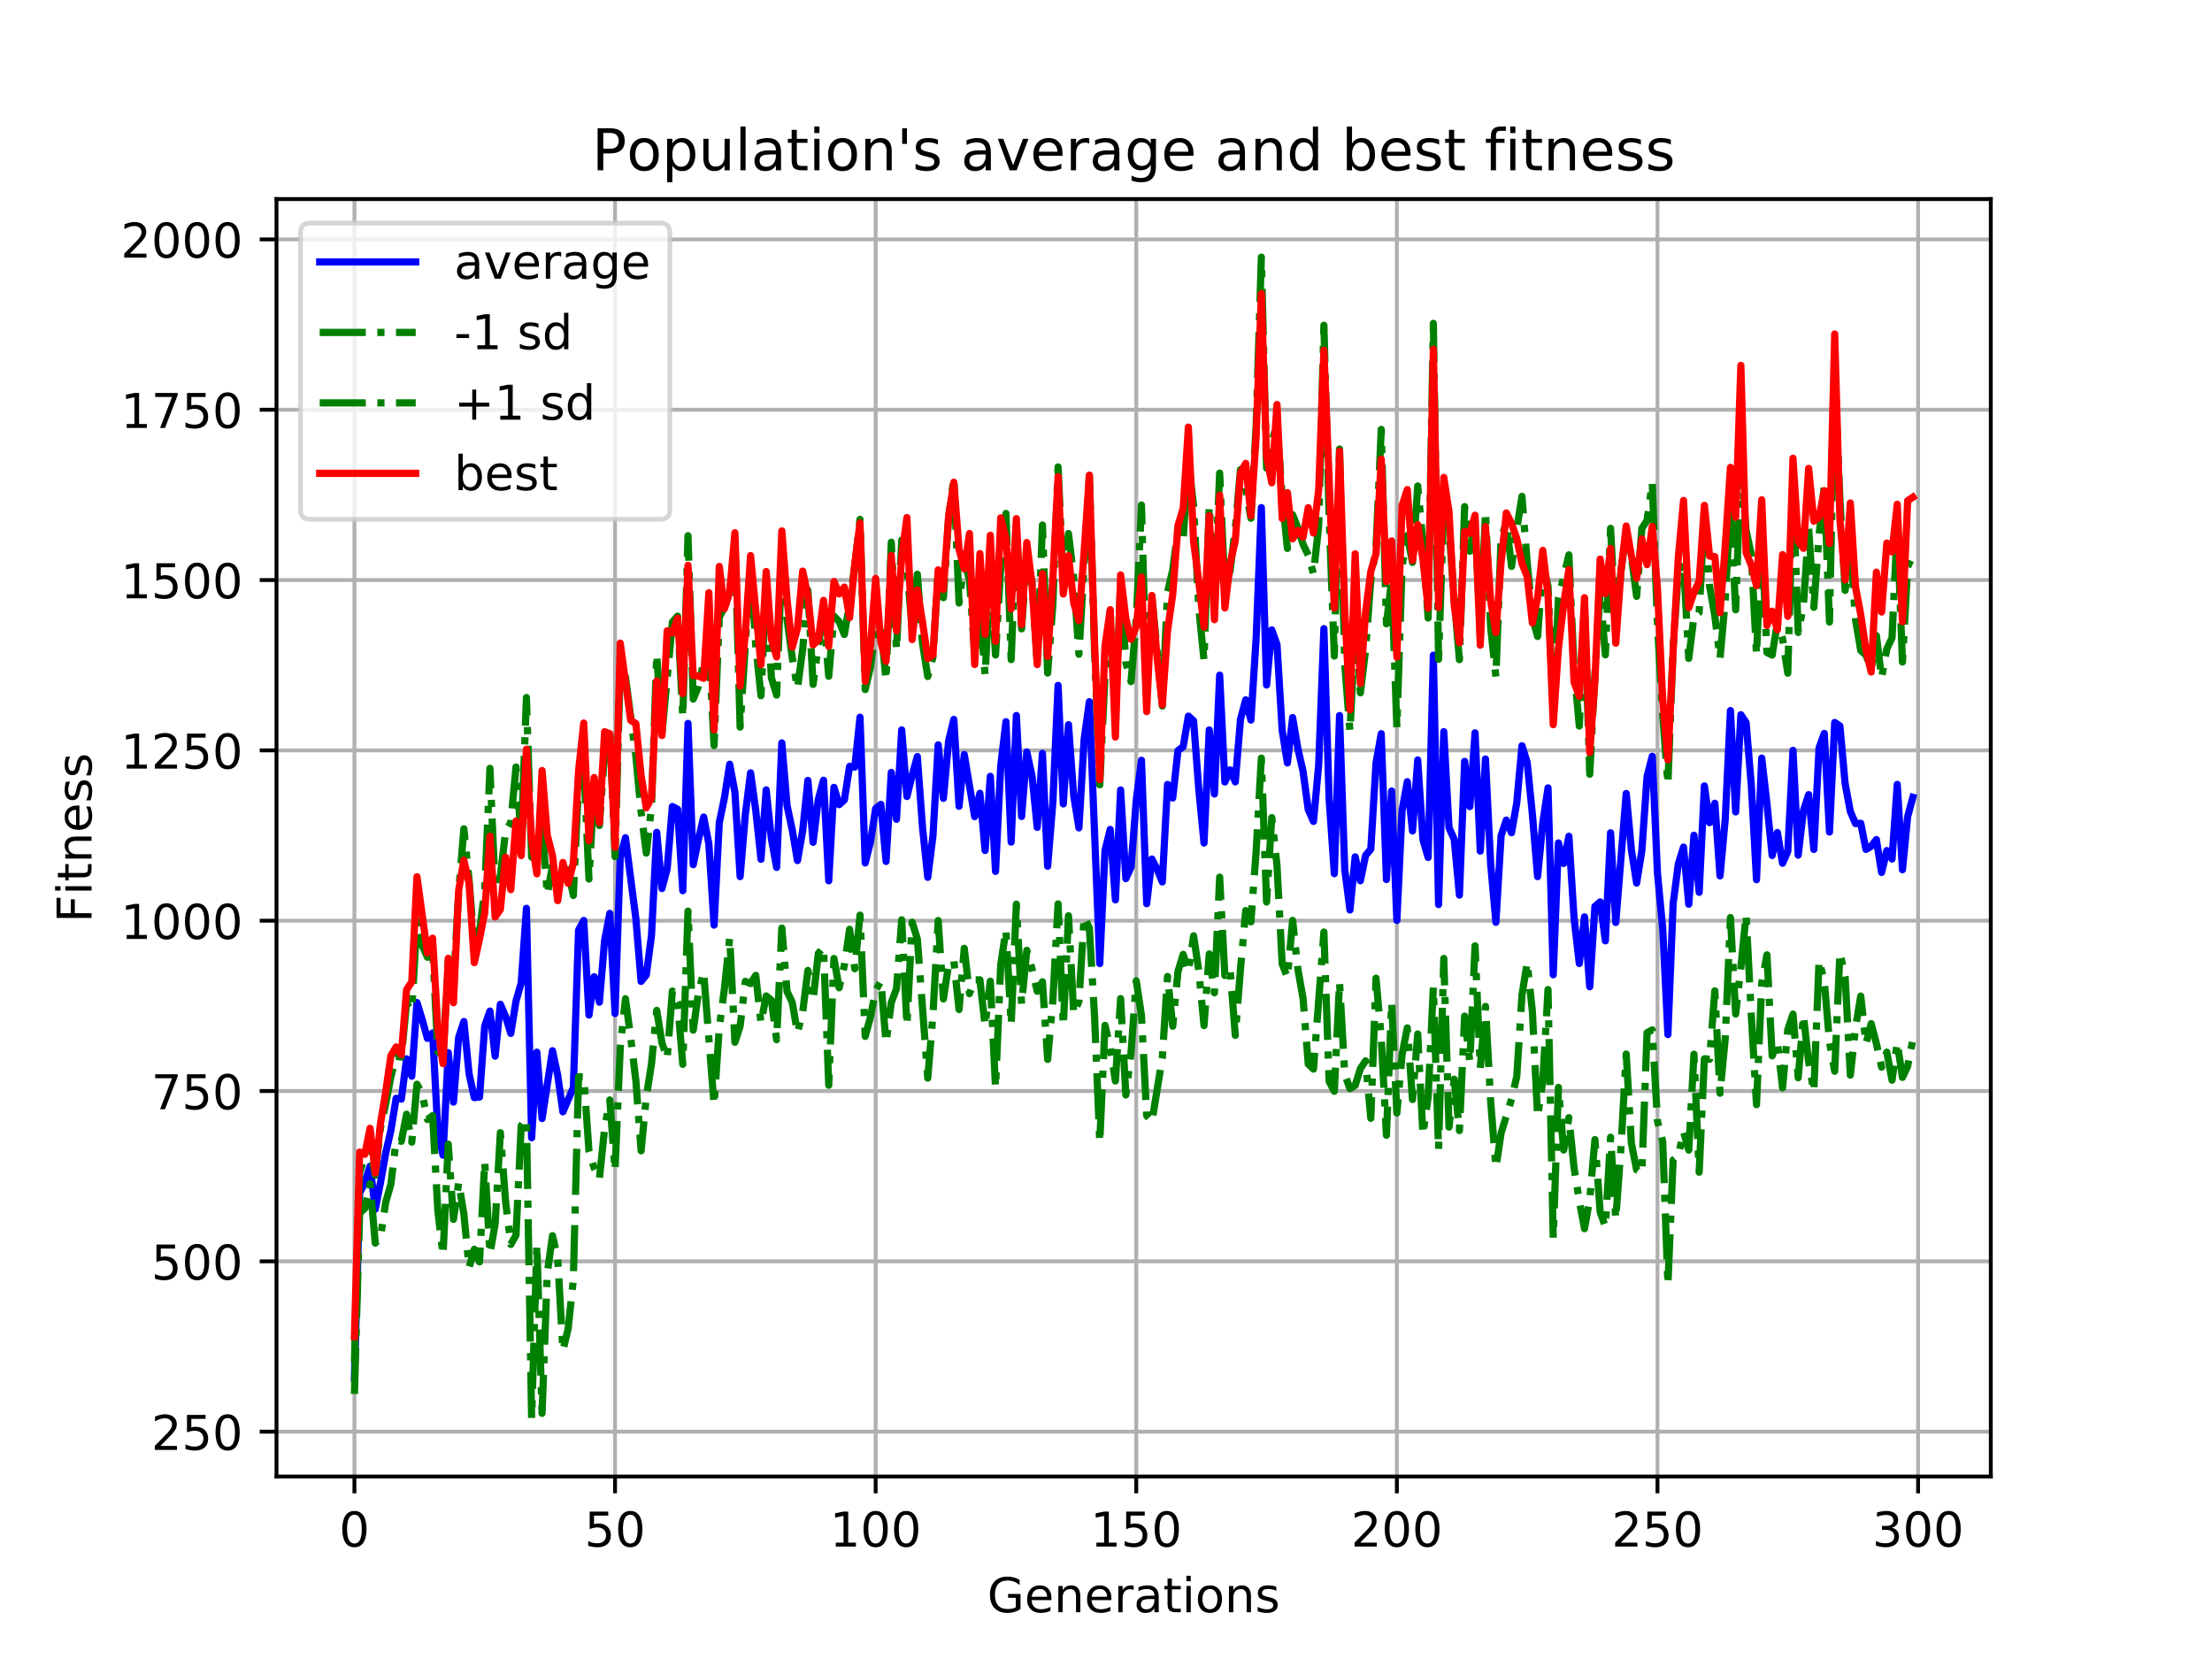 <?xml version="1.0" encoding="utf-8" standalone="no"?>
<!DOCTYPE svg PUBLIC "-//W3C//DTD SVG 1.1//EN"
  "http://www.w3.org/Graphics/SVG/1.1/DTD/svg11.dtd">
<!-- Created with matplotlib (https://matplotlib.org/) -->
<svg height="345.6pt" version="1.1" viewBox="0 0 460.8 345.6" width="460.8pt" xmlns="http://www.w3.org/2000/svg" xmlns:xlink="http://www.w3.org/1999/xlink">
 <defs>
  <style type="text/css">
*{stroke-linecap:butt;stroke-linejoin:round;}
  </style>
 </defs>
 <g id="figure_1">
  <g id="patch_1">
   <path d="M 0 345.6 
L 460.8 345.6 
L 460.8 0 
L 0 0 
z
" style="fill:#ffffff;"/>
  </g>
  <g id="axes_1">
   <g id="patch_2">
    <path d="M 57.6 307.584 
L 414.72 307.584 
L 414.72 41.472 
L 57.6 41.472 
z
" style="fill:#ffffff;"/>
   </g>
   <g id="matplotlib.axis_1">
    <g id="xtick_1">
     <g id="line2d_1">
      <path clip-path="url(#pf6ed1b5f33)" d="M 73.833 307.584 
L 73.833 41.472 
" style="fill:none;stroke:#b0b0b0;stroke-linecap:square;stroke-width:0.8;"/>
     </g>
     <g id="line2d_2">
      <defs>
       <path d="M 0 0 
L 0 3.5 
" id="m0f60de032e" style="stroke:#000000;stroke-width:0.8;"/>
      </defs>
      <g>
       <use style="stroke:#000000;stroke-width:0.8;" x="73.833" xlink:href="#m0f60de032e" y="307.584"/>
      </g>
     </g>
     <g id="text_1">
      <!-- 0 -->
      <defs>
       <path d="M 31.781 66.406 
Q 24.172 66.406 20.328 58.906 
Q 16.5 51.422 16.5 36.375 
Q 16.5 21.391 20.328 13.891 
Q 24.172 6.391 31.781 6.391 
Q 39.453 6.391 43.281 13.891 
Q 47.125 21.391 47.125 36.375 
Q 47.125 51.422 43.281 58.906 
Q 39.453 66.406 31.781 66.406 
z
M 31.781 74.219 
Q 44.047 74.219 50.516 64.516 
Q 56.984 54.828 56.984 36.375 
Q 56.984 17.969 50.516 8.266 
Q 44.047 -1.422 31.781 -1.422 
Q 19.531 -1.422 13.062 8.266 
Q 6.594 17.969 6.594 36.375 
Q 6.594 54.828 13.062 64.516 
Q 19.531 74.219 31.781 74.219 
z
" id="DejaVuSans-48"/>
      </defs>
      <g transform="translate(70.651 322.182)scale(0.1 -0.1)">
       <use xlink:href="#DejaVuSans-48"/>
      </g>
     </g>
    </g>
    <g id="xtick_2">
     <g id="line2d_3">
      <path clip-path="url(#pf6ed1b5f33)" d="M 128.123 307.584 
L 128.123 41.472 
" style="fill:none;stroke:#b0b0b0;stroke-linecap:square;stroke-width:0.8;"/>
     </g>
     <g id="line2d_4">
      <g>
       <use style="stroke:#000000;stroke-width:0.8;" x="128.123" xlink:href="#m0f60de032e" y="307.584"/>
      </g>
     </g>
     <g id="text_2">
      <!-- 50 -->
      <defs>
       <path d="M 10.797 72.906 
L 49.516 72.906 
L 49.516 64.594 
L 19.828 64.594 
L 19.828 46.734 
Q 21.969 47.469 24.109 47.828 
Q 26.266 48.188 28.422 48.188 
Q 40.625 48.188 47.75 41.5 
Q 54.891 34.812 54.891 23.391 
Q 54.891 11.625 47.562 5.094 
Q 40.234 -1.422 26.906 -1.422 
Q 22.312 -1.422 17.547 -0.641 
Q 12.797 0.141 7.719 1.703 
L 7.719 11.625 
Q 12.109 9.234 16.797 8.062 
Q 21.484 6.891 26.703 6.891 
Q 35.156 6.891 40.078 11.328 
Q 45.016 15.766 45.016 23.391 
Q 45.016 31 40.078 35.438 
Q 35.156 39.891 26.703 39.891 
Q 22.75 39.891 18.812 39.016 
Q 14.891 38.141 10.797 36.281 
z
" id="DejaVuSans-53"/>
      </defs>
      <g transform="translate(121.76 322.182)scale(0.1 -0.1)">
       <use xlink:href="#DejaVuSans-53"/>
       <use x="63.623" xlink:href="#DejaVuSans-48"/>
      </g>
     </g>
    </g>
    <g id="xtick_3">
     <g id="line2d_5">
      <path clip-path="url(#pf6ed1b5f33)" d="M 182.413 307.584 
L 182.413 41.472 
" style="fill:none;stroke:#b0b0b0;stroke-linecap:square;stroke-width:0.8;"/>
     </g>
     <g id="line2d_6">
      <g>
       <use style="stroke:#000000;stroke-width:0.8;" x="182.413" xlink:href="#m0f60de032e" y="307.584"/>
      </g>
     </g>
     <g id="text_3">
      <!-- 100 -->
      <defs>
       <path d="M 12.406 8.297 
L 28.516 8.297 
L 28.516 63.922 
L 10.984 60.406 
L 10.984 69.391 
L 28.422 72.906 
L 38.281 72.906 
L 38.281 8.297 
L 54.391 8.297 
L 54.391 0 
L 12.406 0 
z
" id="DejaVuSans-49"/>
      </defs>
      <g transform="translate(172.869 322.182)scale(0.1 -0.1)">
       <use xlink:href="#DejaVuSans-49"/>
       <use x="63.623" xlink:href="#DejaVuSans-48"/>
       <use x="127.246" xlink:href="#DejaVuSans-48"/>
      </g>
     </g>
    </g>
    <g id="xtick_4">
     <g id="line2d_7">
      <path clip-path="url(#pf6ed1b5f33)" d="M 236.703 307.584 
L 236.703 41.472 
" style="fill:none;stroke:#b0b0b0;stroke-linecap:square;stroke-width:0.8;"/>
     </g>
     <g id="line2d_8">
      <g>
       <use style="stroke:#000000;stroke-width:0.8;" x="236.703" xlink:href="#m0f60de032e" y="307.584"/>
      </g>
     </g>
     <g id="text_4">
      <!-- 150 -->
      <g transform="translate(227.159 322.182)scale(0.1 -0.1)">
       <use xlink:href="#DejaVuSans-49"/>
       <use x="63.623" xlink:href="#DejaVuSans-53"/>
       <use x="127.246" xlink:href="#DejaVuSans-48"/>
      </g>
     </g>
    </g>
    <g id="xtick_5">
     <g id="line2d_9">
      <path clip-path="url(#pf6ed1b5f33)" d="M 290.993 307.584 
L 290.993 41.472 
" style="fill:none;stroke:#b0b0b0;stroke-linecap:square;stroke-width:0.8;"/>
     </g>
     <g id="line2d_10">
      <g>
       <use style="stroke:#000000;stroke-width:0.8;" x="290.993" xlink:href="#m0f60de032e" y="307.584"/>
      </g>
     </g>
     <g id="text_5">
      <!-- 200 -->
      <defs>
       <path d="M 19.188 8.297 
L 53.609 8.297 
L 53.609 0 
L 7.328 0 
L 7.328 8.297 
Q 12.938 14.109 22.625 23.891 
Q 32.328 33.688 34.812 36.531 
Q 39.547 41.844 41.422 45.531 
Q 43.312 49.219 43.312 52.781 
Q 43.312 58.594 39.234 62.25 
Q 35.156 65.922 28.609 65.922 
Q 23.969 65.922 18.812 64.312 
Q 13.672 62.703 7.812 59.422 
L 7.812 69.391 
Q 13.766 71.781 18.938 73 
Q 24.125 74.219 28.422 74.219 
Q 39.75 74.219 46.484 68.547 
Q 53.219 62.891 53.219 53.422 
Q 53.219 48.922 51.531 44.891 
Q 49.859 40.875 45.406 35.406 
Q 44.188 33.984 37.641 27.219 
Q 31.109 20.453 19.188 8.297 
z
" id="DejaVuSans-50"/>
      </defs>
      <g transform="translate(281.449 322.182)scale(0.1 -0.1)">
       <use xlink:href="#DejaVuSans-50"/>
       <use x="63.623" xlink:href="#DejaVuSans-48"/>
       <use x="127.246" xlink:href="#DejaVuSans-48"/>
      </g>
     </g>
    </g>
    <g id="xtick_6">
     <g id="line2d_11">
      <path clip-path="url(#pf6ed1b5f33)" d="M 345.283 307.584 
L 345.283 41.472 
" style="fill:none;stroke:#b0b0b0;stroke-linecap:square;stroke-width:0.8;"/>
     </g>
     <g id="line2d_12">
      <g>
       <use style="stroke:#000000;stroke-width:0.8;" x="345.283" xlink:href="#m0f60de032e" y="307.584"/>
      </g>
     </g>
     <g id="text_6">
      <!-- 250 -->
      <g transform="translate(335.739 322.182)scale(0.1 -0.1)">
       <use xlink:href="#DejaVuSans-50"/>
       <use x="63.623" xlink:href="#DejaVuSans-53"/>
       <use x="127.246" xlink:href="#DejaVuSans-48"/>
      </g>
     </g>
    </g>
    <g id="xtick_7">
     <g id="line2d_13">
      <path clip-path="url(#pf6ed1b5f33)" d="M 399.573 307.584 
L 399.573 41.472 
" style="fill:none;stroke:#b0b0b0;stroke-linecap:square;stroke-width:0.8;"/>
     </g>
     <g id="line2d_14">
      <g>
       <use style="stroke:#000000;stroke-width:0.8;" x="399.573" xlink:href="#m0f60de032e" y="307.584"/>
      </g>
     </g>
     <g id="text_7">
      <!-- 300 -->
      <defs>
       <path d="M 40.578 39.312 
Q 47.656 37.797 51.625 33 
Q 55.609 28.219 55.609 21.188 
Q 55.609 10.406 48.188 4.484 
Q 40.766 -1.422 27.094 -1.422 
Q 22.516 -1.422 17.656 -0.516 
Q 12.797 0.391 7.625 2.203 
L 7.625 11.719 
Q 11.719 9.328 16.594 8.109 
Q 21.484 6.891 26.812 6.891 
Q 36.078 6.891 40.938 10.547 
Q 45.797 14.203 45.797 21.188 
Q 45.797 27.641 41.281 31.266 
Q 36.766 34.906 28.719 34.906 
L 20.219 34.906 
L 20.219 43.016 
L 29.109 43.016 
Q 36.375 43.016 40.234 45.922 
Q 44.094 48.828 44.094 54.297 
Q 44.094 59.906 40.109 62.906 
Q 36.141 65.922 28.719 65.922 
Q 24.656 65.922 20.016 65.031 
Q 15.375 64.156 9.812 62.312 
L 9.812 71.094 
Q 15.438 72.656 20.344 73.438 
Q 25.25 74.219 29.594 74.219 
Q 40.828 74.219 47.359 69.109 
Q 53.906 64.016 53.906 55.328 
Q 53.906 49.266 50.438 45.094 
Q 46.969 40.922 40.578 39.312 
z
" id="DejaVuSans-51"/>
      </defs>
      <g transform="translate(390.029 322.182)scale(0.1 -0.1)">
       <use xlink:href="#DejaVuSans-51"/>
       <use x="63.623" xlink:href="#DejaVuSans-48"/>
       <use x="127.246" xlink:href="#DejaVuSans-48"/>
      </g>
     </g>
    </g>
    <g id="text_8">
     <!-- Generations -->
     <defs>
      <path d="M 59.516 10.406 
L 59.516 29.984 
L 43.406 29.984 
L 43.406 38.094 
L 69.281 38.094 
L 69.281 6.781 
Q 63.578 2.734 56.688 0.656 
Q 49.812 -1.422 42 -1.422 
Q 24.906 -1.422 15.25 8.562 
Q 5.609 18.562 5.609 36.375 
Q 5.609 54.25 15.25 64.234 
Q 24.906 74.219 42 74.219 
Q 49.125 74.219 55.547 72.453 
Q 61.969 70.703 67.391 67.281 
L 67.391 56.781 
Q 61.922 61.422 55.766 63.766 
Q 49.609 66.109 42.828 66.109 
Q 29.438 66.109 22.719 58.641 
Q 16.016 51.172 16.016 36.375 
Q 16.016 21.625 22.719 14.156 
Q 29.438 6.688 42.828 6.688 
Q 48.047 6.688 52.141 7.594 
Q 56.25 8.5 59.516 10.406 
z
" id="DejaVuSans-71"/>
      <path d="M 56.203 29.594 
L 56.203 25.203 
L 14.891 25.203 
Q 15.484 15.922 20.484 11.062 
Q 25.484 6.203 34.422 6.203 
Q 39.594 6.203 44.453 7.469 
Q 49.312 8.734 54.109 11.281 
L 54.109 2.781 
Q 49.266 0.734 44.188 -0.344 
Q 39.109 -1.422 33.891 -1.422 
Q 20.797 -1.422 13.156 6.188 
Q 5.516 13.812 5.516 26.812 
Q 5.516 40.234 12.766 48.109 
Q 20.016 56 32.328 56 
Q 43.359 56 49.781 48.891 
Q 56.203 41.797 56.203 29.594 
z
M 47.219 32.234 
Q 47.125 39.594 43.094 43.984 
Q 39.062 48.391 32.422 48.391 
Q 24.906 48.391 20.391 44.141 
Q 15.875 39.891 15.188 32.172 
z
" id="DejaVuSans-101"/>
      <path d="M 54.891 33.016 
L 54.891 0 
L 45.906 0 
L 45.906 32.719 
Q 45.906 40.484 42.875 44.328 
Q 39.844 48.188 33.797 48.188 
Q 26.516 48.188 22.312 43.547 
Q 18.109 38.922 18.109 30.906 
L 18.109 0 
L 9.078 0 
L 9.078 54.688 
L 18.109 54.688 
L 18.109 46.188 
Q 21.344 51.125 25.703 53.562 
Q 30.078 56 35.797 56 
Q 45.219 56 50.047 50.172 
Q 54.891 44.344 54.891 33.016 
z
" id="DejaVuSans-110"/>
      <path d="M 41.109 46.297 
Q 39.594 47.172 37.812 47.578 
Q 36.031 48 33.891 48 
Q 26.266 48 22.188 43.047 
Q 18.109 38.094 18.109 28.812 
L 18.109 0 
L 9.078 0 
L 9.078 54.688 
L 18.109 54.688 
L 18.109 46.188 
Q 20.953 51.172 25.484 53.578 
Q 30.031 56 36.531 56 
Q 37.453 56 38.578 55.875 
Q 39.703 55.766 41.062 55.516 
z
" id="DejaVuSans-114"/>
      <path d="M 34.281 27.484 
Q 23.391 27.484 19.188 25 
Q 14.984 22.516 14.984 16.5 
Q 14.984 11.719 18.141 8.906 
Q 21.297 6.109 26.703 6.109 
Q 34.188 6.109 38.703 11.406 
Q 43.219 16.703 43.219 25.484 
L 43.219 27.484 
z
M 52.203 31.203 
L 52.203 0 
L 43.219 0 
L 43.219 8.297 
Q 40.141 3.328 35.547 0.953 
Q 30.953 -1.422 24.312 -1.422 
Q 15.922 -1.422 10.953 3.297 
Q 6 8.016 6 15.922 
Q 6 25.141 12.172 29.828 
Q 18.359 34.516 30.609 34.516 
L 43.219 34.516 
L 43.219 35.406 
Q 43.219 41.609 39.141 45 
Q 35.062 48.391 27.688 48.391 
Q 23 48.391 18.547 47.266 
Q 14.109 46.141 10.016 43.891 
L 10.016 52.203 
Q 14.938 54.109 19.578 55.047 
Q 24.219 56 28.609 56 
Q 40.484 56 46.344 49.844 
Q 52.203 43.703 52.203 31.203 
z
" id="DejaVuSans-97"/>
      <path d="M 18.312 70.219 
L 18.312 54.688 
L 36.812 54.688 
L 36.812 47.703 
L 18.312 47.703 
L 18.312 18.016 
Q 18.312 11.328 20.141 9.422 
Q 21.969 7.516 27.594 7.516 
L 36.812 7.516 
L 36.812 0 
L 27.594 0 
Q 17.188 0 13.234 3.875 
Q 9.281 7.766 9.281 18.016 
L 9.281 47.703 
L 2.688 47.703 
L 2.688 54.688 
L 9.281 54.688 
L 9.281 70.219 
z
" id="DejaVuSans-116"/>
      <path d="M 9.422 54.688 
L 18.406 54.688 
L 18.406 0 
L 9.422 0 
z
M 9.422 75.984 
L 18.406 75.984 
L 18.406 64.594 
L 9.422 64.594 
z
" id="DejaVuSans-105"/>
      <path d="M 30.609 48.391 
Q 23.391 48.391 19.188 42.75 
Q 14.984 37.109 14.984 27.297 
Q 14.984 17.484 19.156 11.844 
Q 23.344 6.203 30.609 6.203 
Q 37.797 6.203 41.984 11.859 
Q 46.188 17.531 46.188 27.297 
Q 46.188 37.016 41.984 42.703 
Q 37.797 48.391 30.609 48.391 
z
M 30.609 56 
Q 42.328 56 49.016 48.375 
Q 55.719 40.766 55.719 27.297 
Q 55.719 13.875 49.016 6.219 
Q 42.328 -1.422 30.609 -1.422 
Q 18.844 -1.422 12.172 6.219 
Q 5.516 13.875 5.516 27.297 
Q 5.516 40.766 12.172 48.375 
Q 18.844 56 30.609 56 
z
" id="DejaVuSans-111"/>
      <path d="M 44.281 53.078 
L 44.281 44.578 
Q 40.484 46.531 36.375 47.5 
Q 32.281 48.484 27.875 48.484 
Q 21.188 48.484 17.844 46.438 
Q 14.5 44.391 14.5 40.281 
Q 14.5 37.156 16.891 35.375 
Q 19.281 33.594 26.516 31.984 
L 29.594 31.297 
Q 39.156 29.25 43.188 25.516 
Q 47.219 21.781 47.219 15.094 
Q 47.219 7.469 41.188 3.016 
Q 35.156 -1.422 24.609 -1.422 
Q 20.219 -1.422 15.453 -0.562 
Q 10.688 0.297 5.422 2 
L 5.422 11.281 
Q 10.406 8.688 15.234 7.391 
Q 20.062 6.109 24.812 6.109 
Q 31.156 6.109 34.562 8.281 
Q 37.984 10.453 37.984 14.406 
Q 37.984 18.062 35.516 20.016 
Q 33.062 21.969 24.703 23.781 
L 21.578 24.516 
Q 13.234 26.266 9.516 29.906 
Q 5.812 33.547 5.812 39.891 
Q 5.812 47.609 11.281 51.797 
Q 16.75 56 26.812 56 
Q 31.781 56 36.172 55.266 
Q 40.578 54.547 44.281 53.078 
z
" id="DejaVuSans-115"/>
     </defs>
     <g transform="translate(205.662 335.861)scale(0.1 -0.1)">
      <use xlink:href="#DejaVuSans-71"/>
      <use x="77.49" xlink:href="#DejaVuSans-101"/>
      <use x="139.014" xlink:href="#DejaVuSans-110"/>
      <use x="202.393" xlink:href="#DejaVuSans-101"/>
      <use x="263.916" xlink:href="#DejaVuSans-114"/>
      <use x="305.029" xlink:href="#DejaVuSans-97"/>
      <use x="366.309" xlink:href="#DejaVuSans-116"/>
      <use x="405.518" xlink:href="#DejaVuSans-105"/>
      <use x="433.301" xlink:href="#DejaVuSans-111"/>
      <use x="494.482" xlink:href="#DejaVuSans-110"/>
      <use x="557.861" xlink:href="#DejaVuSans-115"/>
     </g>
    </g>
   </g>
   <g id="matplotlib.axis_2">
    <g id="ytick_1">
     <g id="line2d_15">
      <path clip-path="url(#pf6ed1b5f33)" d="M 57.6 298.241 
L 414.72 298.241 
" style="fill:none;stroke:#b0b0b0;stroke-linecap:square;stroke-width:0.8;"/>
     </g>
     <g id="line2d_16">
      <defs>
       <path d="M 0 0 
L -3.5 0 
" id="m3e95947e83" style="stroke:#000000;stroke-width:0.8;"/>
      </defs>
      <g>
       <use style="stroke:#000000;stroke-width:0.8;" x="57.6" xlink:href="#m3e95947e83" y="298.241"/>
      </g>
     </g>
     <g id="text_9">
      <!-- 250 -->
      <g transform="translate(31.512 302.04)scale(0.1 -0.1)">
       <use xlink:href="#DejaVuSans-50"/>
       <use x="63.623" xlink:href="#DejaVuSans-53"/>
       <use x="127.246" xlink:href="#DejaVuSans-48"/>
      </g>
     </g>
    </g>
    <g id="ytick_2">
     <g id="line2d_17">
      <path clip-path="url(#pf6ed1b5f33)" d="M 57.6 262.76 
L 414.72 262.76 
" style="fill:none;stroke:#b0b0b0;stroke-linecap:square;stroke-width:0.8;"/>
     </g>
     <g id="line2d_18">
      <g>
       <use style="stroke:#000000;stroke-width:0.8;" x="57.6" xlink:href="#m3e95947e83" y="262.76"/>
      </g>
     </g>
     <g id="text_10">
      <!-- 500 -->
      <g transform="translate(31.512 266.559)scale(0.1 -0.1)">
       <use xlink:href="#DejaVuSans-53"/>
       <use x="63.623" xlink:href="#DejaVuSans-48"/>
       <use x="127.246" xlink:href="#DejaVuSans-48"/>
      </g>
     </g>
    </g>
    <g id="ytick_3">
     <g id="line2d_19">
      <path clip-path="url(#pf6ed1b5f33)" d="M 57.6 227.278 
L 414.72 227.278 
" style="fill:none;stroke:#b0b0b0;stroke-linecap:square;stroke-width:0.8;"/>
     </g>
     <g id="line2d_20">
      <g>
       <use style="stroke:#000000;stroke-width:0.8;" x="57.6" xlink:href="#m3e95947e83" y="227.278"/>
      </g>
     </g>
     <g id="text_11">
      <!-- 750 -->
      <defs>
       <path d="M 8.203 72.906 
L 55.078 72.906 
L 55.078 68.703 
L 28.609 0 
L 18.312 0 
L 43.219 64.594 
L 8.203 64.594 
z
" id="DejaVuSans-55"/>
      </defs>
      <g transform="translate(31.512 231.078)scale(0.1 -0.1)">
       <use xlink:href="#DejaVuSans-55"/>
       <use x="63.623" xlink:href="#DejaVuSans-53"/>
       <use x="127.246" xlink:href="#DejaVuSans-48"/>
      </g>
     </g>
    </g>
    <g id="ytick_4">
     <g id="line2d_21">
      <path clip-path="url(#pf6ed1b5f33)" d="M 57.6 191.797 
L 414.72 191.797 
" style="fill:none;stroke:#b0b0b0;stroke-linecap:square;stroke-width:0.8;"/>
     </g>
     <g id="line2d_22">
      <g>
       <use style="stroke:#000000;stroke-width:0.8;" x="57.6" xlink:href="#m3e95947e83" y="191.797"/>
      </g>
     </g>
     <g id="text_12">
      <!-- 1000 -->
      <g transform="translate(25.15 195.596)scale(0.1 -0.1)">
       <use xlink:href="#DejaVuSans-49"/>
       <use x="63.623" xlink:href="#DejaVuSans-48"/>
       <use x="127.246" xlink:href="#DejaVuSans-48"/>
       <use x="190.869" xlink:href="#DejaVuSans-48"/>
      </g>
     </g>
    </g>
    <g id="ytick_5">
     <g id="line2d_23">
      <path clip-path="url(#pf6ed1b5f33)" d="M 57.6 156.316 
L 414.72 156.316 
" style="fill:none;stroke:#b0b0b0;stroke-linecap:square;stroke-width:0.8;"/>
     </g>
     <g id="line2d_24">
      <g>
       <use style="stroke:#000000;stroke-width:0.8;" x="57.6" xlink:href="#m3e95947e83" y="156.316"/>
      </g>
     </g>
     <g id="text_13">
      <!-- 1250 -->
      <g transform="translate(25.15 160.115)scale(0.1 -0.1)">
       <use xlink:href="#DejaVuSans-49"/>
       <use x="63.623" xlink:href="#DejaVuSans-50"/>
       <use x="127.246" xlink:href="#DejaVuSans-53"/>
       <use x="190.869" xlink:href="#DejaVuSans-48"/>
      </g>
     </g>
    </g>
    <g id="ytick_6">
     <g id="line2d_25">
      <path clip-path="url(#pf6ed1b5f33)" d="M 57.6 120.835 
L 414.72 120.835 
" style="fill:none;stroke:#b0b0b0;stroke-linecap:square;stroke-width:0.8;"/>
     </g>
     <g id="line2d_26">
      <g>
       <use style="stroke:#000000;stroke-width:0.8;" x="57.6" xlink:href="#m3e95947e83" y="120.835"/>
      </g>
     </g>
     <g id="text_14">
      <!-- 1500 -->
      <g transform="translate(25.15 124.634)scale(0.1 -0.1)">
       <use xlink:href="#DejaVuSans-49"/>
       <use x="63.623" xlink:href="#DejaVuSans-53"/>
       <use x="127.246" xlink:href="#DejaVuSans-48"/>
       <use x="190.869" xlink:href="#DejaVuSans-48"/>
      </g>
     </g>
    </g>
    <g id="ytick_7">
     <g id="line2d_27">
      <path clip-path="url(#pf6ed1b5f33)" d="M 57.6 85.353 
L 414.72 85.353 
" style="fill:none;stroke:#b0b0b0;stroke-linecap:square;stroke-width:0.8;"/>
     </g>
     <g id="line2d_28">
      <g>
       <use style="stroke:#000000;stroke-width:0.8;" x="57.6" xlink:href="#m3e95947e83" y="85.353"/>
      </g>
     </g>
     <g id="text_15">
      <!-- 1750 -->
      <g transform="translate(25.15 89.152)scale(0.1 -0.1)">
       <use xlink:href="#DejaVuSans-49"/>
       <use x="63.623" xlink:href="#DejaVuSans-55"/>
       <use x="127.246" xlink:href="#DejaVuSans-53"/>
       <use x="190.869" xlink:href="#DejaVuSans-48"/>
      </g>
     </g>
    </g>
    <g id="ytick_8">
     <g id="line2d_29">
      <path clip-path="url(#pf6ed1b5f33)" d="M 57.6 49.872 
L 414.72 49.872 
" style="fill:none;stroke:#b0b0b0;stroke-linecap:square;stroke-width:0.8;"/>
     </g>
     <g id="line2d_30">
      <g>
       <use style="stroke:#000000;stroke-width:0.8;" x="57.6" xlink:href="#m3e95947e83" y="49.872"/>
      </g>
     </g>
     <g id="text_16">
      <!-- 2000 -->
      <g transform="translate(25.15 53.671)scale(0.1 -0.1)">
       <use xlink:href="#DejaVuSans-50"/>
       <use x="63.623" xlink:href="#DejaVuSans-48"/>
       <use x="127.246" xlink:href="#DejaVuSans-48"/>
       <use x="190.869" xlink:href="#DejaVuSans-48"/>
      </g>
     </g>
    </g>
    <g id="text_17">
     <!-- Fitness -->
     <defs>
      <path d="M 9.812 72.906 
L 51.703 72.906 
L 51.703 64.594 
L 19.672 64.594 
L 19.672 43.109 
L 48.578 43.109 
L 48.578 34.812 
L 19.672 34.812 
L 19.672 0 
L 9.812 0 
z
" id="DejaVuSans-70"/>
     </defs>
     <g transform="translate(19.07 192.202)rotate(-90)scale(0.1 -0.1)">
      <use xlink:href="#DejaVuSans-70"/>
      <use x="57.41" xlink:href="#DejaVuSans-105"/>
      <use x="85.193" xlink:href="#DejaVuSans-116"/>
      <use x="124.402" xlink:href="#DejaVuSans-110"/>
      <use x="187.781" xlink:href="#DejaVuSans-101"/>
      <use x="249.305" xlink:href="#DejaVuSans-115"/>
      <use x="301.404" xlink:href="#DejaVuSans-115"/>
     </g>
    </g>
   </g>
   <g id="line2d_31">
    <path clip-path="url(#pf6ed1b5f33)" d="M 73.833 287.055 
L 74.919 248.52 
L 76.004 246.298 
L 77.09 242.956 
L 78.176 251.897 
L 79.262 246.362 
L 80.348 240.201 
L 81.433 235.49 
L 82.519 228.795 
L 83.605 228.979 
L 84.691 220.573 
L 85.777 224.188 
L 86.862 208.845 
L 87.948 212.385 
L 89.034 216.315 
L 90.12 215.189 
L 91.206 235.616 
L 92.291 240.641 
L 93.377 219.286 
L 94.463 229.587 
L 95.549 216.104 
L 96.635 212.796 
L 97.72 223.703 
L 98.806 228.656 
L 99.892 228.522 
L 100.978 213.714 
L 102.064 210.626 
L 103.149 220.016 
L 104.235 209.209 
L 105.321 211.745 
L 106.407 215.281 
L 107.493 208.54 
L 108.578 204.731 
L 109.664 189.217 
L 110.75 237.018 
L 111.836 219.185 
L 112.922 233.012 
L 115.093 218.881 
L 116.179 223.981 
L 117.265 231.613 
L 119.436 226.574 
L 120.522 193.772 
L 121.608 191.754 
L 122.694 211.455 
L 123.78 203.471 
L 124.865 208.776 
L 125.951 195.896 
L 127.037 190.269 
L 128.123 211.137 
L 129.209 178.524 
L 130.294 174.516 
L 132.466 191.41 
L 133.552 204.442 
L 134.638 203.1 
L 135.723 194.819 
L 136.809 173.39 
L 137.895 185.1 
L 138.981 181.002 
L 140.067 168.013 
L 141.152 168.58 
L 142.238 185.552 
L 143.324 150.697 
L 144.41 180.125 
L 145.496 174.893 
L 146.581 170.209 
L 147.667 175.798 
L 148.753 192.721 
L 149.839 171.373 
L 150.925 166.148 
L 152.01 159.201 
L 153.096 165.064 
L 154.182 182.614 
L 155.268 169.64 
L 156.354 160.988 
L 157.439 168.833 
L 158.525 179.005 
L 159.611 164.545 
L 160.697 174.777 
L 161.783 180.694 
L 162.868 154.761 
L 163.954 167.787 
L 165.04 172.895 
L 166.126 179.271 
L 167.212 173.044 
L 168.297 162.573 
L 169.383 175.461 
L 170.469 166.516 
L 171.555 162.541 
L 172.641 183.48 
L 173.726 164.019 
L 174.812 167.625 
L 175.898 166.626 
L 176.984 159.653 
L 178.07 159.803 
L 179.155 149.408 
L 180.241 179.775 
L 181.327 175.437 
L 182.413 168.443 
L 183.499 167.558 
L 184.584 179.455 
L 185.67 160.904 
L 186.756 170.669 
L 187.842 152.053 
L 188.928 165.927 
L 190.013 161.521 
L 191.099 157.607 
L 192.185 172.457 
L 193.271 182.761 
L 194.357 174.071 
L 195.442 155.163 
L 196.528 166.304 
L 197.614 154.32 
L 198.7 149.867 
L 199.786 167.964 
L 200.871 157.187 
L 203.043 170.128 
L 204.129 165.254 
L 205.215 177.164 
L 206.3 161.721 
L 207.386 181.53 
L 208.472 159.493 
L 209.558 150.34 
L 210.644 175.423 
L 211.729 149.046 
L 212.815 170.088 
L 213.901 156.645 
L 214.987 161.625 
L 216.073 172.363 
L 217.158 156.946 
L 218.244 180.454 
L 219.33 167.126 
L 220.416 142.779 
L 221.502 167.468 
L 222.587 150.964 
L 223.673 165.779 
L 224.759 172.455 
L 225.845 154.024 
L 226.931 146.177 
L 229.102 200.74 
L 230.188 177.191 
L 231.274 172.785 
L 232.36 187.454 
L 233.445 164.558 
L 234.531 183.038 
L 235.617 180.644 
L 236.703 166.661 
L 237.789 158.38 
L 238.875 188.258 
L 239.96 178.954 
L 241.046 181.077 
L 242.132 183.719 
L 243.218 163.408 
L 244.304 166.235 
L 245.389 156.364 
L 246.475 155.558 
L 247.561 149.18 
L 248.647 150.152 
L 249.733 164.48 
L 250.818 175.614 
L 251.904 152.055 
L 252.99 165.396 
L 254.076 140.641 
L 255.162 162.9 
L 256.247 160.38 
L 257.333 162.878 
L 258.419 149.818 
L 259.505 145.785 
L 260.591 150.006 
L 261.676 132.983 
L 262.762 105.748 
L 263.848 142.708 
L 264.934 131.216 
L 266.02 134.256 
L 267.105 152.159 
L 268.191 158.938 
L 269.277 149.475 
L 270.363 155.908 
L 271.449 160.68 
L 272.534 168.652 
L 273.62 171.119 
L 274.706 159.344 
L 275.792 130.963 
L 276.878 166.403 
L 277.963 182.001 
L 279.049 149.058 
L 280.135 181.123 
L 281.221 189.567 
L 282.307 178.49 
L 283.392 183.479 
L 284.478 178.193 
L 285.564 176.899 
L 286.65 158.938 
L 287.736 152.842 
L 288.821 183.227 
L 289.907 164.786 
L 290.993 191.731 
L 292.079 168.808 
L 293.165 162.842 
L 294.25 173.108 
L 295.336 158.317 
L 296.422 174.893 
L 297.508 178.626 
L 298.594 136.497 
L 299.679 188.435 
L 300.765 152.422 
L 301.851 172.4 
L 302.937 174.84 
L 304.023 186.475 
L 305.108 158.607 
L 306.194 168.025 
L 307.28 152.662 
L 308.366 177.298 
L 309.452 158.109 
L 310.537 180.053 
L 311.623 192.129 
L 312.709 174.041 
L 313.795 170.841 
L 314.881 173.473 
L 315.966 167.244 
L 317.052 155.352 
L 318.138 158.827 
L 319.224 169.643 
L 320.31 182.611 
L 321.395 171.36 
L 322.481 164.128 
L 323.567 203.068 
L 324.653 175.597 
L 325.739 179.877 
L 326.824 174.207 
L 327.91 191.307 
L 328.996 200.724 
L 330.082 190.999 
L 331.168 205.556 
L 332.253 188.826 
L 333.339 187.878 
L 334.425 195.998 
L 335.511 173.486 
L 336.597 192.172 
L 338.768 165.289 
L 339.854 177.075 
L 340.94 183.961 
L 342.026 177.242 
L 343.111 161.776 
L 344.197 157.543 
L 345.283 181.936 
L 346.369 193.333 
L 347.455 215.517 
L 348.54 188.309 
L 349.626 179.958 
L 350.712 176.464 
L 351.798 188.374 
L 352.884 174.006 
L 353.969 185.887 
L 355.055 163.718 
L 356.141 171.374 
L 357.227 167.332 
L 358.313 182.469 
L 359.398 170.671 
L 360.484 148.03 
L 361.57 169.139 
L 362.656 148.888 
L 363.742 150.517 
L 364.827 163.51 
L 365.913 183.258 
L 366.999 157.919 
L 368.085 167.419 
L 369.171 178.216 
L 370.256 173.423 
L 371.342 179.833 
L 372.428 177.366 
L 373.514 156.309 
L 374.6 178.137 
L 375.685 168.872 
L 376.771 165.541 
L 377.857 176.952 
L 378.943 155.804 
L 380.029 152.785 
L 381.114 173.328 
L 382.2 150.505 
L 383.286 151.236 
L 384.372 163.219 
L 385.458 169.049 
L 386.543 171.566 
L 387.629 171.507 
L 388.715 176.951 
L 389.801 176.304 
L 390.887 174.903 
L 391.972 181.747 
L 393.058 177.185 
L 394.144 178.949 
L 395.23 163.405 
L 396.316 181.178 
L 397.401 170.091 
L 398.487 166.093 
L 398.487 166.093 
" style="fill:none;stroke:#0000ff;stroke-linecap:square;stroke-width:1.5;"/>
   </g>
   <g id="line2d_32">
    <path clip-path="url(#pf6ed1b5f33)" d="M 73.833 290.383 
L 74.919 252.735 
L 76.004 251.72 
L 77.09 246.612 
L 78.176 258.957 
L 79.262 257.819 
L 80.348 250.435 
L 81.433 246.697 
L 82.519 237.529 
L 83.605 237.75 
L 84.691 232.113 
L 85.777 237.93 
L 86.862 225.861 
L 87.948 227.854 
L 89.034 233.214 
L 90.12 232.414 
L 91.206 252.144 
L 92.291 261.443 
L 93.377 238.348 
L 94.463 254.02 
L 95.549 246.335 
L 96.635 252.939 
L 97.72 264.058 
L 98.806 260.24 
L 99.892 262.873 
L 100.978 242.021 
L 102.064 261.192 
L 103.149 254.962 
L 104.235 235.962 
L 105.321 250.272 
L 106.407 259.244 
L 107.493 257.3 
L 108.578 234.502 
L 109.664 233.119 
L 110.75 295.488 
L 111.836 259.29 
L 112.922 294.431 
L 114.007 265.237 
L 115.093 257.415 
L 116.179 262.083 
L 117.265 281.345 
L 118.351 276.793 
L 119.436 266.6 
L 120.522 224.298 
L 121.608 224.302 
L 122.694 239.79 
L 123.78 243.354 
L 124.865 245.586 
L 125.951 235.056 
L 127.037 229.135 
L 128.123 243.831 
L 129.209 218.231 
L 130.294 208.049 
L 131.38 216.097 
L 132.466 225.183 
L 133.552 239.737 
L 134.638 228.483 
L 135.723 221.575 
L 136.809 210.473 
L 137.895 217.229 
L 138.981 220.473 
L 140.067 206.442 
L 141.152 208.803 
L 142.238 221.721 
L 143.324 189.799 
L 144.41 214.607 
L 145.496 206.795 
L 146.581 202.48 
L 148.753 230.132 
L 149.839 214.163 
L 150.925 205.804 
L 152.01 195.346 
L 153.096 217.13 
L 154.182 213.758 
L 155.268 204.428 
L 156.354 204.896 
L 157.439 203.187 
L 158.525 213.078 
L 159.611 207.469 
L 160.697 208.356 
L 161.783 216.588 
L 162.868 193.334 
L 163.954 206.545 
L 165.04 208.809 
L 166.126 215.145 
L 167.212 210.834 
L 168.297 202.155 
L 169.383 208.343 
L 170.469 198.623 
L 171.555 197.307 
L 172.641 226.076 
L 173.726 199.668 
L 174.812 205.774 
L 175.898 201.072 
L 176.984 193.591 
L 178.07 201.812 
L 179.155 190.631 
L 180.241 215.897 
L 181.327 211.888 
L 182.413 206.295 
L 183.499 204.438 
L 184.584 217.233 
L 185.67 208.852 
L 186.756 205.965 
L 187.842 191.611 
L 188.928 213.604 
L 190.013 192.112 
L 191.099 195.585 
L 193.271 224.596 
L 194.357 211.261 
L 195.442 191.766 
L 196.528 208.103 
L 197.614 200.906 
L 198.7 200.133 
L 199.786 210.307 
L 200.871 197.548 
L 201.957 206.999 
L 203.043 204.119 
L 204.129 204.11 
L 205.215 213.676 
L 206.3 204.4 
L 207.386 226.608 
L 208.472 200.936 
L 209.558 193.725 
L 210.644 213.435 
L 211.729 188.344 
L 212.815 209.169 
L 213.901 197.964 
L 214.987 201.847 
L 216.073 206.504 
L 217.158 204.522 
L 218.244 220.696 
L 219.33 208.315 
L 220.416 188.293 
L 221.502 213.729 
L 222.587 190.778 
L 223.673 211.155 
L 224.759 208.618 
L 225.845 191.005 
L 226.931 193.314 
L 228.016 211.706 
L 229.102 237.985 
L 230.188 213.599 
L 231.274 218.268 
L 232.36 225.192 
L 233.445 208.021 
L 234.531 228.1 
L 235.617 219.293 
L 236.703 204.307 
L 237.789 211.558 
L 238.875 232.397 
L 239.96 233.692 
L 242.132 220.357 
L 243.218 203.418 
L 244.304 213.781 
L 245.389 202.398 
L 246.475 198.81 
L 247.561 202.415 
L 248.647 194.943 
L 249.733 202.232 
L 250.818 213.649 
L 251.904 198.727 
L 252.99 206.811 
L 254.076 182.732 
L 255.162 203.218 
L 256.247 201.836 
L 257.333 215.687 
L 258.419 201.815 
L 259.505 189.684 
L 260.591 192.041 
L 261.676 177.341 
L 262.762 157.927 
L 263.848 187.913 
L 264.934 170.314 
L 266.02 180.263 
L 267.105 200.805 
L 268.191 203.634 
L 269.277 191.729 
L 270.363 201.857 
L 271.449 207.974 
L 272.534 221.666 
L 273.62 222.716 
L 275.792 194.163 
L 276.878 225.271 
L 277.963 227.331 
L 279.049 204.575 
L 280.135 223.801 
L 281.221 226.782 
L 282.307 226.109 
L 283.392 222.627 
L 284.478 220.998 
L 285.564 232.966 
L 286.65 203.768 
L 287.736 216.235 
L 288.821 236.498 
L 289.907 208.828 
L 290.993 231.868 
L 292.079 219.675 
L 293.165 214.126 
L 294.25 229.054 
L 295.336 215.392 
L 296.422 236.378 
L 297.508 228.51 
L 298.594 205.63 
L 299.679 239.521 
L 300.765 199.662 
L 301.851 234.795 
L 302.937 224.818 
L 304.023 235.526 
L 305.108 211.675 
L 306.194 221.225 
L 307.28 197.037 
L 308.366 222.474 
L 309.452 209.655 
L 310.537 229.467 
L 311.623 243.238 
L 312.709 236.038 
L 314.881 228.95 
L 315.966 224.283 
L 317.052 207.316 
L 318.138 200.521 
L 319.224 210.708 
L 320.31 232.637 
L 321.395 225.125 
L 322.481 206.138 
L 323.567 257.931 
L 324.653 226.529 
L 325.739 239.575 
L 326.824 232.825 
L 327.91 243.315 
L 328.996 250.195 
L 330.082 255.96 
L 331.168 249.82 
L 332.253 237.395 
L 333.339 252.445 
L 334.425 255.584 
L 335.511 236.906 
L 336.597 253.913 
L 337.682 239.027 
L 338.768 219.57 
L 339.854 238.2 
L 340.94 243.695 
L 342.026 244.405 
L 343.111 215.124 
L 344.197 214.549 
L 345.283 233.559 
L 346.369 237.762 
L 347.455 267.68 
L 348.54 241.67 
L 349.626 240.751 
L 350.712 235.768 
L 351.798 239.583 
L 352.884 219.614 
L 353.969 244.196 
L 355.055 220.554 
L 356.141 220.666 
L 357.227 206.41 
L 358.313 227.747 
L 359.398 216.32 
L 360.484 191.151 
L 361.57 211.245 
L 362.656 201.531 
L 363.742 190.592 
L 364.827 211.461 
L 365.913 230.124 
L 366.999 204.879 
L 368.085 198.914 
L 369.171 219.959 
L 370.256 217.086 
L 371.342 226.616 
L 372.428 214.495 
L 373.514 211.254 
L 374.6 224.522 
L 375.685 211.547 
L 376.771 221.178 
L 377.857 227.384 
L 378.943 200.126 
L 380.029 204.377 
L 381.114 217.076 
L 382.2 223.172 
L 383.286 198.453 
L 384.372 203.445 
L 385.458 223.971 
L 386.543 214.043 
L 387.629 207.496 
L 388.715 217.43 
L 389.801 213.238 
L 390.887 217.394 
L 391.972 222.307 
L 393.058 219.182 
L 394.144 225.022 
L 395.23 217.218 
L 396.316 224.44 
L 397.401 222.114 
L 398.487 216.473 
L 398.487 216.473 
" style="fill:none;stroke:#008000;stroke-dasharray:9.6,2.4,1.5,2.4;stroke-dashoffset:0;stroke-width:1.5;"/>
   </g>
   <g id="line2d_33">
    <path clip-path="url(#pf6ed1b5f33)" d="M 73.833 283.726 
L 74.919 244.304 
L 76.004 240.875 
L 77.09 239.301 
L 78.176 244.837 
L 79.262 234.906 
L 80.348 229.968 
L 81.433 224.283 
L 82.519 220.062 
L 83.605 220.209 
L 84.691 209.032 
L 85.777 210.445 
L 86.862 191.828 
L 87.948 196.915 
L 89.034 199.416 
L 90.12 197.964 
L 91.206 219.088 
L 92.291 219.839 
L 93.377 200.224 
L 94.463 205.153 
L 95.549 185.873 
L 96.635 172.653 
L 97.72 183.347 
L 98.806 197.072 
L 99.892 194.172 
L 100.978 185.406 
L 102.064 160.061 
L 103.149 185.071 
L 104.235 182.456 
L 105.321 173.219 
L 106.407 171.319 
L 107.493 159.78 
L 108.578 174.96 
L 109.664 145.316 
L 110.75 178.547 
L 111.836 179.079 
L 112.922 171.593 
L 114.007 186.314 
L 115.093 180.346 
L 116.179 185.88 
L 117.265 181.88 
L 118.351 181.208 
L 119.436 186.549 
L 120.522 163.246 
L 121.608 159.205 
L 122.694 183.121 
L 123.78 163.588 
L 124.865 171.965 
L 125.951 156.736 
L 127.037 151.402 
L 128.123 178.442 
L 129.209 138.816 
L 130.294 140.983 
L 132.466 157.636 
L 133.552 169.147 
L 134.638 177.717 
L 135.723 168.062 
L 136.809 136.306 
L 137.895 152.97 
L 140.067 129.584 
L 141.152 128.357 
L 142.238 149.383 
L 143.324 111.595 
L 144.41 145.642 
L 145.496 142.99 
L 146.581 137.939 
L 147.667 134.59 
L 148.753 155.309 
L 149.839 128.583 
L 150.925 126.492 
L 152.01 123.055 
L 153.096 112.997 
L 154.182 151.47 
L 156.354 117.08 
L 157.439 134.479 
L 158.525 144.933 
L 159.611 121.621 
L 160.697 141.198 
L 161.783 144.799 
L 162.868 116.189 
L 163.954 129.029 
L 165.04 136.98 
L 166.126 143.396 
L 167.212 135.253 
L 168.297 122.99 
L 169.383 142.579 
L 170.469 134.409 
L 171.555 127.776 
L 172.641 140.883 
L 173.726 128.371 
L 174.812 129.476 
L 175.898 132.179 
L 176.984 125.715 
L 178.07 117.794 
L 179.155 108.186 
L 180.241 143.652 
L 181.327 138.985 
L 182.413 130.591 
L 183.499 130.679 
L 184.584 141.677 
L 185.67 112.955 
L 186.756 135.372 
L 187.842 112.495 
L 188.928 118.25 
L 190.013 130.93 
L 191.099 119.629 
L 192.185 134.111 
L 193.271 140.925 
L 194.357 136.88 
L 195.442 118.561 
L 196.528 124.506 
L 197.614 107.734 
L 198.7 99.601 
L 199.786 125.62 
L 200.871 116.826 
L 201.957 120.814 
L 203.043 136.138 
L 204.129 126.397 
L 205.215 140.651 
L 206.3 119.043 
L 207.386 136.452 
L 208.472 118.049 
L 209.558 106.956 
L 210.644 137.412 
L 211.729 109.747 
L 212.815 131.007 
L 213.901 115.326 
L 214.987 121.403 
L 216.073 138.222 
L 217.158 109.371 
L 218.244 140.211 
L 219.33 125.937 
L 220.416 97.265 
L 221.502 121.207 
L 222.587 111.151 
L 223.673 120.403 
L 224.759 136.292 
L 226.931 99.04 
L 228.016 135.725 
L 229.102 163.495 
L 230.188 140.784 
L 231.274 127.302 
L 232.36 149.716 
L 233.445 121.096 
L 234.531 137.976 
L 235.617 141.996 
L 236.703 129.015 
L 237.789 105.202 
L 238.875 144.118 
L 239.96 124.216 
L 242.132 147.082 
L 243.218 123.398 
L 244.304 118.69 
L 245.389 110.33 
L 246.475 112.306 
L 247.561 95.946 
L 248.647 105.36 
L 249.733 126.728 
L 250.818 137.58 
L 251.904 105.382 
L 252.99 123.981 
L 254.076 98.55 
L 255.162 122.583 
L 256.247 118.924 
L 257.333 110.068 
L 258.419 97.822 
L 259.505 101.886 
L 260.591 107.971 
L 261.676 88.625 
L 262.762 53.568 
L 263.848 97.504 
L 264.934 92.118 
L 266.02 88.248 
L 267.105 103.513 
L 268.191 114.241 
L 269.277 107.221 
L 270.363 109.959 
L 271.449 113.385 
L 272.534 115.639 
L 273.62 119.522 
L 274.706 109.569 
L 275.792 67.763 
L 276.878 107.535 
L 277.963 136.672 
L 279.049 93.54 
L 280.135 138.445 
L 281.221 152.353 
L 282.307 130.87 
L 283.392 144.33 
L 284.478 135.388 
L 285.564 120.833 
L 286.65 114.108 
L 287.736 89.45 
L 288.821 129.956 
L 289.907 120.743 
L 290.993 151.594 
L 292.079 117.941 
L 293.165 111.557 
L 294.25 117.162 
L 295.336 101.241 
L 296.422 113.409 
L 297.508 128.742 
L 298.594 67.363 
L 299.679 137.349 
L 300.765 105.182 
L 301.851 110.005 
L 302.937 124.862 
L 304.023 137.423 
L 305.108 105.539 
L 306.194 114.825 
L 307.28 108.288 
L 308.366 132.122 
L 309.452 106.562 
L 310.537 130.639 
L 311.623 141.021 
L 312.709 112.044 
L 313.795 109.017 
L 314.881 117.996 
L 315.966 110.206 
L 317.052 103.387 
L 318.138 117.132 
L 319.224 128.579 
L 320.31 132.585 
L 321.395 117.596 
L 322.481 122.118 
L 323.567 148.205 
L 324.653 124.664 
L 326.824 115.589 
L 327.91 139.298 
L 328.996 151.254 
L 330.082 126.039 
L 331.168 161.292 
L 332.253 140.257 
L 333.339 123.311 
L 334.425 136.413 
L 335.511 110.066 
L 336.597 130.432 
L 337.682 118.862 
L 338.768 111.009 
L 339.854 115.95 
L 340.94 124.227 
L 342.026 110.078 
L 343.111 108.427 
L 344.197 100.537 
L 345.283 130.313 
L 346.369 148.904 
L 347.455 163.354 
L 348.54 134.947 
L 349.626 119.165 
L 350.712 117.16 
L 351.798 137.166 
L 352.884 128.397 
L 353.969 127.578 
L 355.055 106.882 
L 356.141 122.081 
L 357.227 128.255 
L 358.313 137.192 
L 359.398 125.021 
L 360.484 104.909 
L 361.57 127.033 
L 362.656 96.245 
L 363.742 110.441 
L 364.827 115.56 
L 365.913 136.391 
L 366.999 110.959 
L 368.085 135.925 
L 369.171 136.473 
L 370.256 129.759 
L 371.342 133.049 
L 372.428 140.238 
L 373.514 101.364 
L 374.6 131.752 
L 375.685 126.196 
L 376.771 109.905 
L 377.857 126.52 
L 378.943 111.482 
L 380.029 101.192 
L 381.114 129.581 
L 382.2 77.837 
L 383.286 104.019 
L 384.372 122.992 
L 385.458 114.126 
L 386.543 129.089 
L 387.629 135.517 
L 388.715 136.472 
L 389.801 139.369 
L 390.887 132.412 
L 391.972 141.188 
L 393.058 135.188 
L 394.144 132.876 
L 395.23 109.591 
L 396.316 137.916 
L 397.401 118.069 
L 398.487 115.714 
L 398.487 115.714 
" style="fill:none;stroke:#008000;stroke-dasharray:9.6,2.4,1.5,2.4;stroke-dashoffset:0;stroke-width:1.5;"/>
   </g>
   <g id="line2d_34">
    <path clip-path="url(#pf6ed1b5f33)" d="M 73.833 278.452 
L 74.919 239.995 
L 76.004 240.471 
L 77.09 235.046 
L 78.176 244.385 
L 79.262 234.002 
L 80.348 227.45 
L 81.433 219.904 
L 82.519 218.095 
L 83.605 219.753 
L 84.691 206.193 
L 85.777 204.536 
L 86.862 182.64 
L 89.034 198.516 
L 90.12 195.439 
L 91.206 214.184 
L 92.291 221.583 
L 93.377 199.628 
L 94.463 208.888 
L 95.549 185.478 
L 96.635 179.198 
L 97.72 184.034 
L 98.806 200.544 
L 99.892 195.624 
L 100.978 190.093 
L 102.064 174.192 
L 103.149 191.024 
L 104.235 189.452 
L 105.321 178.575 
L 106.407 185.325 
L 107.493 171.031 
L 108.578 178.249 
L 109.664 156.09 
L 110.75 174.919 
L 111.836 182.03 
L 112.922 160.52 
L 114.007 173.982 
L 115.093 178.237 
L 116.179 187.624 
L 117.265 179.669 
L 118.351 184.023 
L 119.436 179.857 
L 120.522 160.621 
L 121.608 150.624 
L 122.694 175.127 
L 123.78 161.974 
L 124.865 171.42 
L 125.951 152.432 
L 127.037 152.857 
L 128.123 176.543 
L 129.209 133.975 
L 131.38 150.033 
L 132.466 150.762 
L 133.552 161.55 
L 134.638 168.272 
L 135.723 166.235 
L 136.809 141.827 
L 137.895 153.222 
L 138.981 131.413 
L 140.067 131.866 
L 141.152 128.779 
L 142.238 144.467 
L 143.324 117.769 
L 144.41 140.714 
L 145.496 140.843 
L 146.581 141.312 
L 147.667 123.469 
L 148.753 152.048 
L 149.839 117.995 
L 150.925 126.812 
L 152.01 123.355 
L 153.096 110.976 
L 154.182 142.961 
L 155.268 131.944 
L 156.354 115.738 
L 158.525 138.472 
L 159.611 119.059 
L 160.697 133.112 
L 161.783 136.845 
L 162.868 110.596 
L 163.954 124.885 
L 165.04 134.837 
L 166.126 130.877 
L 167.212 118.97 
L 168.297 124.153 
L 169.383 134.347 
L 170.469 133.332 
L 171.555 125.07 
L 172.641 134.629 
L 173.726 121.14 
L 174.812 123.731 
L 175.898 122.299 
L 176.984 128.667 
L 178.07 117.418 
L 179.155 108.924 
L 180.241 141.952 
L 181.327 134.777 
L 182.413 120.504 
L 183.499 133.752 
L 184.584 137.777 
L 185.67 115.708 
L 186.756 131.434 
L 187.842 115.999 
L 188.928 107.819 
L 190.013 133.239 
L 191.099 122.881 
L 192.185 129.622 
L 193.271 137.171 
L 194.357 136.433 
L 195.442 118.708 
L 196.528 122.78 
L 197.614 107.571 
L 198.7 100.45 
L 199.786 114.437 
L 200.871 118.504 
L 201.957 111.136 
L 203.043 138.432 
L 204.129 115.319 
L 205.215 132.133 
L 206.3 111.501 
L 207.386 133.6 
L 208.472 107.868 
L 209.558 112.222 
L 210.644 126.839 
L 211.729 108.037 
L 212.815 130.11 
L 213.901 113.023 
L 214.987 121.68 
L 216.073 138.452 
L 217.158 119.498 
L 218.244 136.757 
L 219.33 120.676 
L 220.416 99.28 
L 221.502 123.739 
L 222.587 115.755 
L 223.673 125.599 
L 224.759 129.277 
L 225.845 114.916 
L 226.931 98.974 
L 228.016 133.83 
L 229.102 162.416 
L 230.188 134.613 
L 231.274 127.001 
L 232.36 153.539 
L 233.445 119.759 
L 234.531 128.858 
L 235.617 133.199 
L 236.703 130.529 
L 237.789 120.196 
L 238.875 148.242 
L 239.96 124.046 
L 241.046 137.071 
L 242.132 146.841 
L 243.218 131.401 
L 244.304 123.81 
L 245.389 109.483 
L 246.475 105.935 
L 247.561 88.978 
L 248.647 112.807 
L 249.733 121.144 
L 250.818 130.629 
L 251.904 107.4 
L 252.99 129.101 
L 254.076 103.136 
L 255.162 126.651 
L 256.247 117.411 
L 257.333 112.626 
L 258.419 98.516 
L 259.505 96.535 
L 260.591 107.457 
L 261.676 90.864 
L 262.762 61.179 
L 263.848 95.013 
L 264.934 100.582 
L 266.02 84.265 
L 267.105 108.024 
L 268.191 102.627 
L 269.277 112.238 
L 270.363 110.499 
L 271.449 111.886 
L 272.534 105.759 
L 273.62 111.048 
L 274.706 102.034 
L 275.792 72.95 
L 277.963 126.663 
L 279.049 93.957 
L 280.135 126.999 
L 281.221 147.864 
L 282.307 115.366 
L 283.392 142.411 
L 284.478 127.526 
L 285.564 119.042 
L 286.65 115.343 
L 287.736 95.648 
L 288.821 121.147 
L 289.907 112.678 
L 290.993 136.892 
L 292.079 105.329 
L 293.165 101.992 
L 294.25 116.764 
L 295.336 109.301 
L 296.422 116.58 
L 297.508 126.708 
L 298.594 72.76 
L 299.679 126.54 
L 300.765 99.456 
L 301.851 106.577 
L 302.937 126.084 
L 304.023 133.89 
L 305.108 110.7 
L 306.194 111.124 
L 307.28 107.331 
L 308.366 134.409 
L 309.452 109.696 
L 310.537 125.154 
L 311.623 131.754 
L 312.709 117.096 
L 313.795 106.85 
L 314.881 109.035 
L 315.966 112.17 
L 317.052 117.354 
L 318.138 120.105 
L 319.224 129.786 
L 320.31 124.496 
L 321.395 114.652 
L 322.481 124.017 
L 323.567 150.969 
L 324.653 135.004 
L 325.739 125.902 
L 326.824 118.654 
L 327.91 142.153 
L 328.996 145.056 
L 330.082 124.508 
L 331.168 156.763 
L 332.253 141.847 
L 333.339 116.462 
L 334.425 123.656 
L 335.511 114.229 
L 336.597 133.991 
L 337.682 118.99 
L 338.768 109.577 
L 339.854 115.803 
L 340.94 120.484 
L 342.026 112.271 
L 343.111 117.615 
L 344.197 109.653 
L 345.283 122.677 
L 346.369 145.756 
L 347.455 158.28 
L 348.54 135.662 
L 349.626 116.072 
L 350.712 104.258 
L 351.798 126.606 
L 352.884 123.4 
L 353.969 121.082 
L 355.055 105.269 
L 356.141 115.849 
L 357.227 115.951 
L 358.313 127.636 
L 359.398 113.796 
L 360.484 97.355 
L 361.57 107.765 
L 362.656 76.116 
L 363.742 115.112 
L 364.827 117.734 
L 365.913 122.004 
L 366.999 104.106 
L 368.085 130.307 
L 369.171 127.328 
L 370.256 131.198 
L 371.342 115.54 
L 372.428 128.393 
L 373.514 95.451 
L 374.6 112.78 
L 375.685 114.223 
L 376.771 97.576 
L 377.857 108.574 
L 378.943 107.748 
L 380.029 102.207 
L 381.114 113.227 
L 382.2 69.585 
L 383.286 108.175 
L 384.372 120.803 
L 385.458 104.77 
L 386.543 122.29 
L 387.629 128.066 
L 388.715 135.405 
L 389.801 139.998 
L 390.887 119.19 
L 391.972 127.491 
L 393.058 113.124 
L 394.144 114.973 
L 395.23 105.039 
L 396.316 129.51 
L 397.401 104.308 
L 398.487 103.573 
L 398.487 103.573 
" style="fill:none;stroke:#ff0000;stroke-linecap:square;stroke-width:1.5;"/>
   </g>
   <g id="patch_3">
    <path d="M 57.6 307.584 
L 57.6 41.472 
" style="fill:none;stroke:#000000;stroke-linecap:square;stroke-linejoin:miter;stroke-width:0.8;"/>
   </g>
   <g id="patch_4">
    <path d="M 414.72 307.584 
L 414.72 41.472 
" style="fill:none;stroke:#000000;stroke-linecap:square;stroke-linejoin:miter;stroke-width:0.8;"/>
   </g>
   <g id="patch_5">
    <path d="M 57.6 307.584 
L 414.72 307.584 
" style="fill:none;stroke:#000000;stroke-linecap:square;stroke-linejoin:miter;stroke-width:0.8;"/>
   </g>
   <g id="patch_6">
    <path d="M 57.6 41.472 
L 414.72 41.472 
" style="fill:none;stroke:#000000;stroke-linecap:square;stroke-linejoin:miter;stroke-width:0.8;"/>
   </g>
   <g id="text_18">
    <!-- Population's average and best fitness -->
    <defs>
     <path d="M 19.672 64.797 
L 19.672 37.406 
L 32.078 37.406 
Q 38.969 37.406 42.719 40.969 
Q 46.484 44.531 46.484 51.125 
Q 46.484 57.672 42.719 61.234 
Q 38.969 64.797 32.078 64.797 
z
M 9.812 72.906 
L 32.078 72.906 
Q 44.344 72.906 50.609 67.359 
Q 56.891 61.812 56.891 51.125 
Q 56.891 40.328 50.609 34.812 
Q 44.344 29.297 32.078 29.297 
L 19.672 29.297 
L 19.672 0 
L 9.812 0 
z
" id="DejaVuSans-80"/>
     <path d="M 18.109 8.203 
L 18.109 -20.797 
L 9.078 -20.797 
L 9.078 54.688 
L 18.109 54.688 
L 18.109 46.391 
Q 20.953 51.266 25.266 53.625 
Q 29.594 56 35.594 56 
Q 45.562 56 51.781 48.094 
Q 58.016 40.188 58.016 27.297 
Q 58.016 14.406 51.781 6.484 
Q 45.562 -1.422 35.594 -1.422 
Q 29.594 -1.422 25.266 0.953 
Q 20.953 3.328 18.109 8.203 
z
M 48.688 27.297 
Q 48.688 37.203 44.609 42.844 
Q 40.531 48.484 33.406 48.484 
Q 26.266 48.484 22.188 42.844 
Q 18.109 37.203 18.109 27.297 
Q 18.109 17.391 22.188 11.75 
Q 26.266 6.109 33.406 6.109 
Q 40.531 6.109 44.609 11.75 
Q 48.688 17.391 48.688 27.297 
z
" id="DejaVuSans-112"/>
     <path d="M 8.5 21.578 
L 8.5 54.688 
L 17.484 54.688 
L 17.484 21.922 
Q 17.484 14.156 20.5 10.266 
Q 23.531 6.391 29.594 6.391 
Q 36.859 6.391 41.078 11.031 
Q 45.312 15.672 45.312 23.688 
L 45.312 54.688 
L 54.297 54.688 
L 54.297 0 
L 45.312 0 
L 45.312 8.406 
Q 42.047 3.422 37.719 1 
Q 33.406 -1.422 27.688 -1.422 
Q 18.266 -1.422 13.375 4.438 
Q 8.5 10.297 8.5 21.578 
z
M 31.109 56 
z
" id="DejaVuSans-117"/>
     <path d="M 9.422 75.984 
L 18.406 75.984 
L 18.406 0 
L 9.422 0 
z
" id="DejaVuSans-108"/>
     <path d="M 17.922 72.906 
L 17.922 45.797 
L 9.625 45.797 
L 9.625 72.906 
z
" id="DejaVuSans-39"/>
     <path id="DejaVuSans-32"/>
     <path d="M 2.984 54.688 
L 12.5 54.688 
L 29.594 8.797 
L 46.688 54.688 
L 56.203 54.688 
L 35.688 0 
L 23.484 0 
z
" id="DejaVuSans-118"/>
     <path d="M 45.406 27.984 
Q 45.406 37.75 41.375 43.109 
Q 37.359 48.484 30.078 48.484 
Q 22.859 48.484 18.828 43.109 
Q 14.797 37.75 14.797 27.984 
Q 14.797 18.266 18.828 12.891 
Q 22.859 7.516 30.078 7.516 
Q 37.359 7.516 41.375 12.891 
Q 45.406 18.266 45.406 27.984 
z
M 54.391 6.781 
Q 54.391 -7.172 48.188 -13.984 
Q 42 -20.797 29.203 -20.797 
Q 24.469 -20.797 20.266 -20.094 
Q 16.062 -19.391 12.109 -17.922 
L 12.109 -9.188 
Q 16.062 -11.328 19.922 -12.344 
Q 23.781 -13.375 27.781 -13.375 
Q 36.625 -13.375 41.016 -8.766 
Q 45.406 -4.156 45.406 5.172 
L 45.406 9.625 
Q 42.625 4.781 38.281 2.391 
Q 33.938 0 27.875 0 
Q 17.828 0 11.672 7.656 
Q 5.516 15.328 5.516 27.984 
Q 5.516 40.672 11.672 48.328 
Q 17.828 56 27.875 56 
Q 33.938 56 38.281 53.609 
Q 42.625 51.219 45.406 46.391 
L 45.406 54.688 
L 54.391 54.688 
z
" id="DejaVuSans-103"/>
     <path d="M 45.406 46.391 
L 45.406 75.984 
L 54.391 75.984 
L 54.391 0 
L 45.406 0 
L 45.406 8.203 
Q 42.578 3.328 38.25 0.953 
Q 33.938 -1.422 27.875 -1.422 
Q 17.969 -1.422 11.734 6.484 
Q 5.516 14.406 5.516 27.297 
Q 5.516 40.188 11.734 48.094 
Q 17.969 56 27.875 56 
Q 33.938 56 38.25 53.625 
Q 42.578 51.266 45.406 46.391 
z
M 14.797 27.297 
Q 14.797 17.391 18.875 11.75 
Q 22.953 6.109 30.078 6.109 
Q 37.203 6.109 41.297 11.75 
Q 45.406 17.391 45.406 27.297 
Q 45.406 37.203 41.297 42.844 
Q 37.203 48.484 30.078 48.484 
Q 22.953 48.484 18.875 42.844 
Q 14.797 37.203 14.797 27.297 
z
" id="DejaVuSans-100"/>
     <path d="M 48.688 27.297 
Q 48.688 37.203 44.609 42.844 
Q 40.531 48.484 33.406 48.484 
Q 26.266 48.484 22.188 42.844 
Q 18.109 37.203 18.109 27.297 
Q 18.109 17.391 22.188 11.75 
Q 26.266 6.109 33.406 6.109 
Q 40.531 6.109 44.609 11.75 
Q 48.688 17.391 48.688 27.297 
z
M 18.109 46.391 
Q 20.953 51.266 25.266 53.625 
Q 29.594 56 35.594 56 
Q 45.562 56 51.781 48.094 
Q 58.016 40.188 58.016 27.297 
Q 58.016 14.406 51.781 6.484 
Q 45.562 -1.422 35.594 -1.422 
Q 29.594 -1.422 25.266 0.953 
Q 20.953 3.328 18.109 8.203 
L 18.109 0 
L 9.078 0 
L 9.078 75.984 
L 18.109 75.984 
z
" id="DejaVuSans-98"/>
     <path d="M 37.109 75.984 
L 37.109 68.5 
L 28.516 68.5 
Q 23.688 68.5 21.797 66.547 
Q 19.922 64.594 19.922 59.516 
L 19.922 54.688 
L 34.719 54.688 
L 34.719 47.703 
L 19.922 47.703 
L 19.922 0 
L 10.891 0 
L 10.891 47.703 
L 2.297 47.703 
L 2.297 54.688 
L 10.891 54.688 
L 10.891 58.5 
Q 10.891 67.625 15.141 71.797 
Q 19.391 75.984 28.609 75.984 
z
" id="DejaVuSans-102"/>
    </defs>
    <g transform="translate(123.315 35.472)scale(0.12 -0.12)">
     <use xlink:href="#DejaVuSans-80"/>
     <use x="60.256" xlink:href="#DejaVuSans-111"/>
     <use x="121.438" xlink:href="#DejaVuSans-112"/>
     <use x="184.914" xlink:href="#DejaVuSans-117"/>
     <use x="248.293" xlink:href="#DejaVuSans-108"/>
     <use x="276.076" xlink:href="#DejaVuSans-97"/>
     <use x="337.355" xlink:href="#DejaVuSans-116"/>
     <use x="376.564" xlink:href="#DejaVuSans-105"/>
     <use x="404.348" xlink:href="#DejaVuSans-111"/>
     <use x="465.529" xlink:href="#DejaVuSans-110"/>
     <use x="528.908" xlink:href="#DejaVuSans-39"/>
     <use x="556.398" xlink:href="#DejaVuSans-115"/>
     <use x="608.498" xlink:href="#DejaVuSans-32"/>
     <use x="640.285" xlink:href="#DejaVuSans-97"/>
     <use x="701.564" xlink:href="#DejaVuSans-118"/>
     <use x="760.744" xlink:href="#DejaVuSans-101"/>
     <use x="822.268" xlink:href="#DejaVuSans-114"/>
     <use x="863.381" xlink:href="#DejaVuSans-97"/>
     <use x="924.66" xlink:href="#DejaVuSans-103"/>
     <use x="988.137" xlink:href="#DejaVuSans-101"/>
     <use x="1049.66" xlink:href="#DejaVuSans-32"/>
     <use x="1081.447" xlink:href="#DejaVuSans-97"/>
     <use x="1142.727" xlink:href="#DejaVuSans-110"/>
     <use x="1206.105" xlink:href="#DejaVuSans-100"/>
     <use x="1269.582" xlink:href="#DejaVuSans-32"/>
     <use x="1301.369" xlink:href="#DejaVuSans-98"/>
     <use x="1364.846" xlink:href="#DejaVuSans-101"/>
     <use x="1426.369" xlink:href="#DejaVuSans-115"/>
     <use x="1478.469" xlink:href="#DejaVuSans-116"/>
     <use x="1517.678" xlink:href="#DejaVuSans-32"/>
     <use x="1549.465" xlink:href="#DejaVuSans-102"/>
     <use x="1584.67" xlink:href="#DejaVuSans-105"/>
     <use x="1612.453" xlink:href="#DejaVuSans-116"/>
     <use x="1651.662" xlink:href="#DejaVuSans-110"/>
     <use x="1715.041" xlink:href="#DejaVuSans-101"/>
     <use x="1776.564" xlink:href="#DejaVuSans-115"/>
     <use x="1828.664" xlink:href="#DejaVuSans-115"/>
    </g>
   </g>
   <g id="legend_1">
    <g id="patch_7">
     <path d="M 64.6 108.184 
L 137.541 108.184 
Q 139.541 108.184 139.541 106.184 
L 139.541 48.472 
Q 139.541 46.472 137.541 46.472 
L 64.6 46.472 
Q 62.6 46.472 62.6 48.472 
L 62.6 106.184 
Q 62.6 108.184 64.6 108.184 
z
" style="fill:#ffffff;opacity:0.8;stroke:#cccccc;stroke-linejoin:miter;"/>
    </g>
    <g id="line2d_35">
     <path d="M 66.6 54.57 
L 86.6 54.57 
" style="fill:none;stroke:#0000ff;stroke-linecap:square;stroke-width:1.5;"/>
    </g>
    <g id="line2d_36"/>
    <g id="text_19">
     <!-- average -->
     <g transform="translate(94.6 58.07)scale(0.1 -0.1)">
      <use xlink:href="#DejaVuSans-97"/>
      <use x="61.279" xlink:href="#DejaVuSans-118"/>
      <use x="120.459" xlink:href="#DejaVuSans-101"/>
      <use x="181.982" xlink:href="#DejaVuSans-114"/>
      <use x="223.096" xlink:href="#DejaVuSans-97"/>
      <use x="284.375" xlink:href="#DejaVuSans-103"/>
      <use x="347.852" xlink:href="#DejaVuSans-101"/>
     </g>
    </g>
    <g id="line2d_37">
     <path d="M 66.6 69.249 
L 86.6 69.249 
" style="fill:none;stroke:#008000;stroke-dasharray:9.6,2.4,1.5,2.4;stroke-dashoffset:0;stroke-width:1.5;"/>
    </g>
    <g id="line2d_38"/>
    <g id="text_20">
     <!-- -1 sd -->
     <defs>
      <path d="M 4.891 31.391 
L 31.203 31.391 
L 31.203 23.391 
L 4.891 23.391 
z
" id="DejaVuSans-45"/>
     </defs>
     <g transform="translate(94.6 72.749)scale(0.1 -0.1)">
      <use xlink:href="#DejaVuSans-45"/>
      <use x="36.084" xlink:href="#DejaVuSans-49"/>
      <use x="99.707" xlink:href="#DejaVuSans-32"/>
      <use x="131.494" xlink:href="#DejaVuSans-115"/>
      <use x="183.594" xlink:href="#DejaVuSans-100"/>
     </g>
    </g>
    <g id="line2d_39">
     <path d="M 66.6 83.927 
L 86.6 83.927 
" style="fill:none;stroke:#008000;stroke-dasharray:9.6,2.4,1.5,2.4;stroke-dashoffset:0;stroke-width:1.5;"/>
    </g>
    <g id="line2d_40"/>
    <g id="text_21">
     <!-- +1 sd -->
     <defs>
      <path d="M 46 62.703 
L 46 35.5 
L 73.188 35.5 
L 73.188 27.203 
L 46 27.203 
L 46 0 
L 37.797 0 
L 37.797 27.203 
L 10.594 27.203 
L 10.594 35.5 
L 37.797 35.5 
L 37.797 62.703 
z
" id="DejaVuSans-43"/>
     </defs>
     <g transform="translate(94.6 87.427)scale(0.1 -0.1)">
      <use xlink:href="#DejaVuSans-43"/>
      <use x="83.789" xlink:href="#DejaVuSans-49"/>
      <use x="147.412" xlink:href="#DejaVuSans-32"/>
      <use x="179.199" xlink:href="#DejaVuSans-115"/>
      <use x="231.299" xlink:href="#DejaVuSans-100"/>
     </g>
    </g>
    <g id="line2d_41">
     <path d="M 66.6 98.605 
L 86.6 98.605 
" style="fill:none;stroke:#ff0000;stroke-linecap:square;stroke-width:1.5;"/>
    </g>
    <g id="line2d_42"/>
    <g id="text_22">
     <!-- best -->
     <g transform="translate(94.6 102.105)scale(0.1 -0.1)">
      <use xlink:href="#DejaVuSans-98"/>
      <use x="63.477" xlink:href="#DejaVuSans-101"/>
      <use x="125" xlink:href="#DejaVuSans-115"/>
      <use x="177.1" xlink:href="#DejaVuSans-116"/>
     </g>
    </g>
   </g>
  </g>
 </g>
 <defs>
  <clipPath id="pf6ed1b5f33">
   <rect height="266.112" width="357.12" x="57.6" y="41.472"/>
  </clipPath>
 </defs>
</svg>
